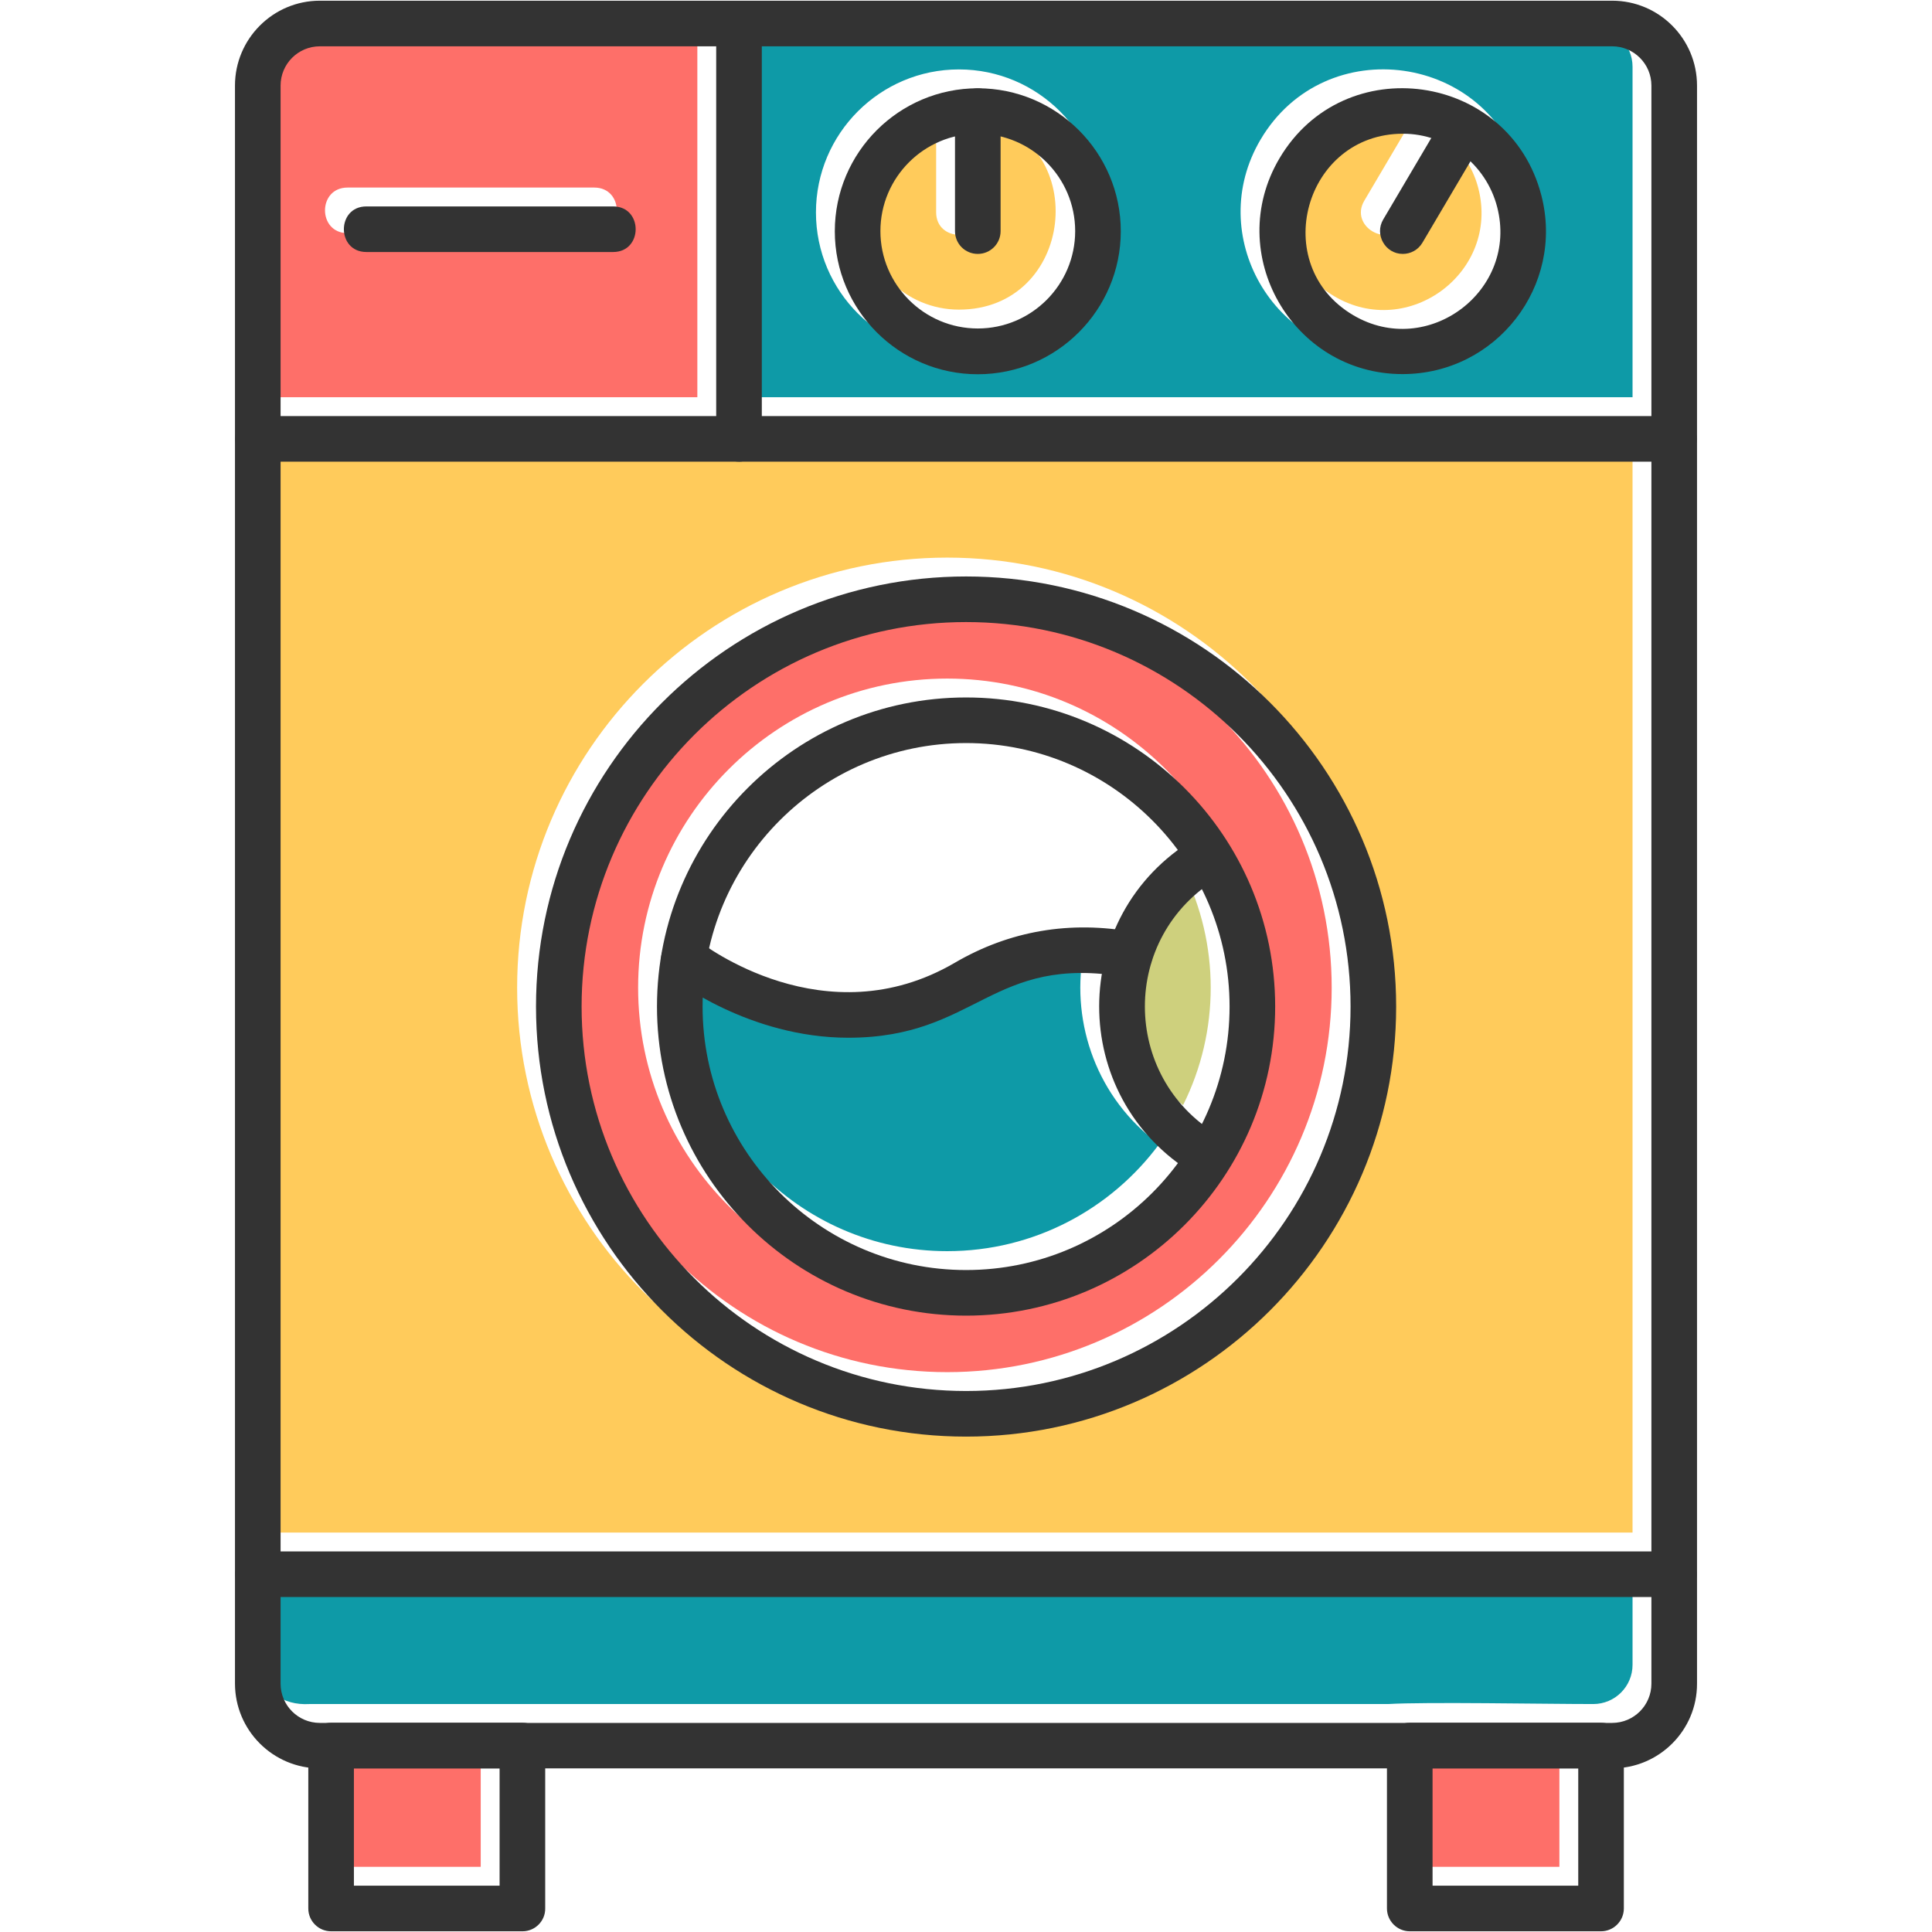 <?xml version="1.0" encoding="UTF-8"?>
<!DOCTYPE svg PUBLIC "-//W3C//DTD SVG 1.1//EN" "http://www.w3.org/Graphics/SVG/1.1/DTD/svg11.dtd">
<!-- Creator: CorelDRAW -->
<svg xmlns="http://www.w3.org/2000/svg" xml:space="preserve" width="1.707in" height="1.707in" version="1.1" style="shape-rendering:geometricPrecision; text-rendering:geometricPrecision; image-rendering:optimizeQuality; fill-rule:evenodd; clip-rule:evenodd"
viewBox="0 0 1706.66 1706.66"
 xmlns:xlink="http://www.w3.org/1999/xlink"
 xmlns:xodm="http://www.corel.com/coreldraw/odm/2003">
 <defs>
  <style type="text/css">
   <![CDATA[
    .fil1 {fill:#0E9AA7}
    .fil4 {fill:#333333}
    .fil0 {fill:#CED07D}
    .fil2 {fill:#FE6F69}
    .fil3 {fill:#FFCB5B}
   ]]>
  </style>
 </defs>
 <g id="Layer_x0020_1">
  <path class="fil0" d="M1045.05 768.76c-67.29,52.62 -67.02,155.06 0.04,207.47 32.56,-65.16 32.56,-142.31 -0.04,-207.47z"/>
  <path class="fil1" d="M1023.89 1010.76c-55.09,-40.83 -77.37,-106.31 -67.2,-167.11 -99.82,-8.83 -117.06,56.38 -223.88,56.38 -54.47,0 -100.6,-19.74 -128.7,-35.44 -4.35,131.52 101.26,240.64 232.63,240.64 76.65,0 144.73,-37.18 187.16,-94.47z"/>
  <path class="fil2" d="M836.73 599.43c150.51,0 273.04,122.39 273.04,273.04 0,150.65 -122.53,273.04 -273.04,273.04 -150.51,0 -273.04,-122.4 -273.04,-273.04 0,-150.65 122.53,-273.04 273.04,-273.04zm0 612.67c187.3,0 339.63,-152.33 339.63,-339.62 0,-187.3 -152.33,-339.63 -339.63,-339.63 -187.3,0 -339.63,152.33 -339.63,339.63 0,187.3 152.33,339.62 339.63,339.62z"/>
  <path class="fil3" d="M1216.64 872.48c0,209.4 -170.37,379.91 -379.91,379.91 -209.54,0 -379.91,-170.37 -379.91,-379.91 0,-209.54 170.51,-379.91 379.91,-379.91 209.4,0 379.91,170.37 379.91,379.91zm-985.44 481.32l1210.93 0 0 -962.65 -1210.93 0 0 962.65z"/>
  <path class="fil1" d="M1442.13 1394.08l-1210.93 0 0 76.52c0,22.81 18.37,36.11 42.21,34.69l952.89 0c32.8,-1.98 138.13,0 181.14,0 19.17,0 34.69,-15.52 34.69,-34.69l0 -76.52z"/>
  <polygon class="fil2" points="1377.51,1545.43 1248.81,1545.43 1248.81,1649.08 1377.51,1649.08 "/>
  <polygon class="fil2" points="424.65,1649.08 424.65,1545.43 295.96,1545.43 295.96,1649.08 "/>
  <path class="fil2" d="M231.2 350.87l384.81 0 0 -326.62 -350.11 0c-19.17,0 -34.69,15.53 -34.69,34.69l0 291.93zm293.74 -144.91l-217.93 0c-26.55,0 -26.55,-40.28 0,-40.28l217.93 0c26.55,0 26.55,40.28 0,40.28z"/>
  <path class="fil3" d="M761.06 187.49c0,47.42 38.61,86.02 86.03,86.02 101.2,0 118.2,-146.03 20.14,-169.67l0 83.65c0,26.48 -40.28,26.59 -40.28,0l0 -83.65c-37.74,9.09 -65.89,43.16 -65.89,83.65z"/>
  <path class="fil1" d="M847.09 313.94c-69.66,0 -126.31,-56.65 -126.31,-126.31 0,-69.66 56.65,-126.31 126.31,-126.31 69.66,0 126.31,56.65 126.31,126.31 -0,69.52 -56.65,126.31 -126.31,126.31zm-190.8 36.93l785.84 0 0 -291.93c0,-19.17 -15.53,-34.69 -34.69,-34.69l-751.15 0 0 326.62zm565.94 -37.07c-97.12,0 -158.4,-106.33 -108.69,-190.52 57.15,-96.77 203.21,-76.04 231.36,32.59 20.69,79.82 -39.65,157.93 -122.68,157.93z"/>
  <path class="fil3" d="M1222.66 101.46c-87,0 -119.16,115.85 -43.92,160.3 65.63,38.77 146.23,-21.53 127.15,-95.53 -4.06,-15.76 -12.42,-29.61 -23.59,-40.42l-42.43 71.89c-13.22,22.46 -48.14,2.38 -34.69,-20.43l42.5 -72.01c-7.98,-2.48 -16.39,-3.8 -25.02,-3.8z"/>
  <path class="fil4" d="M1424.24 1562.1l-1141.69 0c-41.41,0 -74.98,-33.57 -74.98,-74.98l0 -1411.52c0,-41.27 33.57,-74.98 74.98,-74.98l1141.55 0c41.41,0 74.98,33.57 74.98,74.98l0 1411.66c0.14,41.26 -33.57,74.83 -74.83,74.83zm-1141.69 -1521.19c-19.17,0 -34.69,15.53 -34.69,34.69l0 1411.66c0,19.17 15.53,34.69 34.69,34.69l1141.55 0c19.17,0 34.69,-15.52 34.69,-34.69l0 -1411.66c0,-19.17 -15.53,-34.69 -34.69,-34.69l-1141.55 0z"/>
  <path class="fil4" d="M1479.07 407.81l-1251.35 0c-26.55,0 -26.55,-40.28 0,-40.28l1251.22 0c26.48,0 26.53,40.28 0.14,40.28z"/>
  <path class="fil4" d="M652.81 407.81c-11.19,0 -20.14,-8.95 -20.14,-20.14l0 -366.9c0,-26.55 40.29,-26.55 40.29,0l0 366.91c0,11.05 -8.95,20.14 -20.15,20.14z"/>
  <path class="fil4" d="M541.61 222.62l-217.93 0c-26.55,0 -26.55,-40.28 0,-40.28l217.93 0c26.55,0 26.55,40.28 0,40.28z"/>
  <path class="fil4" d="M863.75 330.6c-69.66,0 -126.31,-56.65 -126.31,-126.31 0,-69.66 56.65,-126.31 126.31,-126.31 69.66,0 126.31,56.65 126.31,126.31 -0,69.52 -56.65,126.31 -126.31,126.31zm0 -212.48c-47.42,0 -86.03,38.61 -86.03,86.03 0,47.42 38.61,86.02 86.03,86.02 47.42,0 86.02,-38.61 86.02,-86.02 -0,-47.42 -38.61,-86.03 -86.02,-86.03z"/>
  <path class="fil4" d="M863.75 224.3c-11.19,0 -20.14,-8.95 -20.14,-20.14l0 -106.17c0,-26.59 40.28,-26.48 40.28,0l0 106.17c0,11.19 -9.09,20.14 -20.14,20.14z"/>
  <path class="fil4" d="M1238.9 330.46c-97.12,0 -158.4,-106.33 -108.69,-190.52 57.15,-96.77 203.21,-76.04 231.36,32.59 20.69,79.82 -39.65,157.93 -122.68,157.93zm0.42 -212.34c-87,0 -119.16,115.85 -43.92,160.3 65.63,38.77 146.23,-21.53 127.15,-95.53 -9.78,-37.9 -44.38,-64.77 -83.23,-64.77z"/>
  <path class="fil4" d="M1239.19 224.3c-15.62,0 -25.13,-17.13 -17.34,-30.36l53.99 -91.48c13.39,-22.89 48.1,-2.35 34.69,20.43l-53.99 91.48c-3.78,6.44 -10.49,9.93 -17.35,9.93z"/>
  <path class="fil4" d="M853.4 1269.05c-209.54,0 -379.91,-170.37 -379.91,-379.91 0,-209.54 170.51,-379.91 379.91,-379.91 209.4,0 379.91,170.37 379.91,379.91 0,209.4 -170.37,379.91 -379.91,379.91zm0 -719.54c-187.3,0 -339.63,152.33 -339.63,339.63 0,187.3 152.33,339.62 339.63,339.62 187.3,0 339.63,-152.33 339.63,-339.62 0,-187.3 -152.33,-339.63 -339.63,-339.63z"/>
  <path class="fil4" d="M853.4 1162.19c-150.51,0 -273.04,-122.4 -273.04,-273.04 0,-150.65 122.53,-273.04 273.04,-273.04 150.51,0 273.04,122.39 273.04,273.04 0,150.65 -122.53,273.04 -273.04,273.04zm0 -505.8c-128.27,0 -232.76,104.35 -232.76,232.76 0,128.27 104.35,232.76 232.76,232.76 128.41,0 232.76,-104.35 232.76,-232.76 0,-128.27 -104.49,-232.76 -232.76,-232.76z"/>
  <path class="fil4" d="M749.47 916.7c-87.84,0 -154.01,-51.33 -157.78,-54.28 -20.69,-16.22 4.28,-47.94 25.04,-31.47 4.48,3.5 112.32,86.3 226.6,19.58 48.54,-28.39 101.97,-37.48 158.48,-27.14 25.96,4.71 19.1,44.3 -7.28,39.73 -119.1,-20.65 -131.1,53.57 -245.07,53.57z"/>
  <path class="fil4" d="M1065.17 1039.93c-3.5,0 -7.13,-0.98 -10.35,-2.94 -112.21,-67.86 -111.4,-228.8 0,-295.7 22.81,-13.7 43.54,20.9 20.84,34.55 -85.93,51.67 -85.56,175.21 0,226.6 17.5,10.52 9.76,37.49 -10.49,37.49z"/>
  <path class="fil4" d="M1479.07 1410.75l-1251.35 0c-26.52,0 -26.52,-40.28 0,-40.28l1251.22 0c26.44,0 26.5,40.28 0.14,40.28z"/>
  <path class="fil4" d="M1414.31 1706.03l-168.98 0c-11.05,0 -20.14,-9.09 -20.14,-20.14l0 -143.94c0,-11.05 9.09,-20.14 20.14,-20.14l168.98 0c11.05,0 20.14,9.09 20.14,20.14l0 143.94c0,11.05 -9.09,20.14 -20.14,20.14zm-148.83 -40.28l128.69 0 0 -103.65 -128.69 0 0 103.65z"/>
  <path class="fil4" d="M461.6 1706.03l-169.12 0c-11.19,0 -20.14,-9.09 -20.14,-20.14l0 -143.94c0,-11.05 8.95,-20.14 20.14,-20.14l168.98 0c11.19,0 20.15,9.09 20.15,20.14l0 143.94c0.14,11.05 -8.96,20.14 -20,20.14zm-148.97 -40.28l128.69 0 0 -103.65 -128.69 0 0 103.65z"/>
 </g>
</svg>
